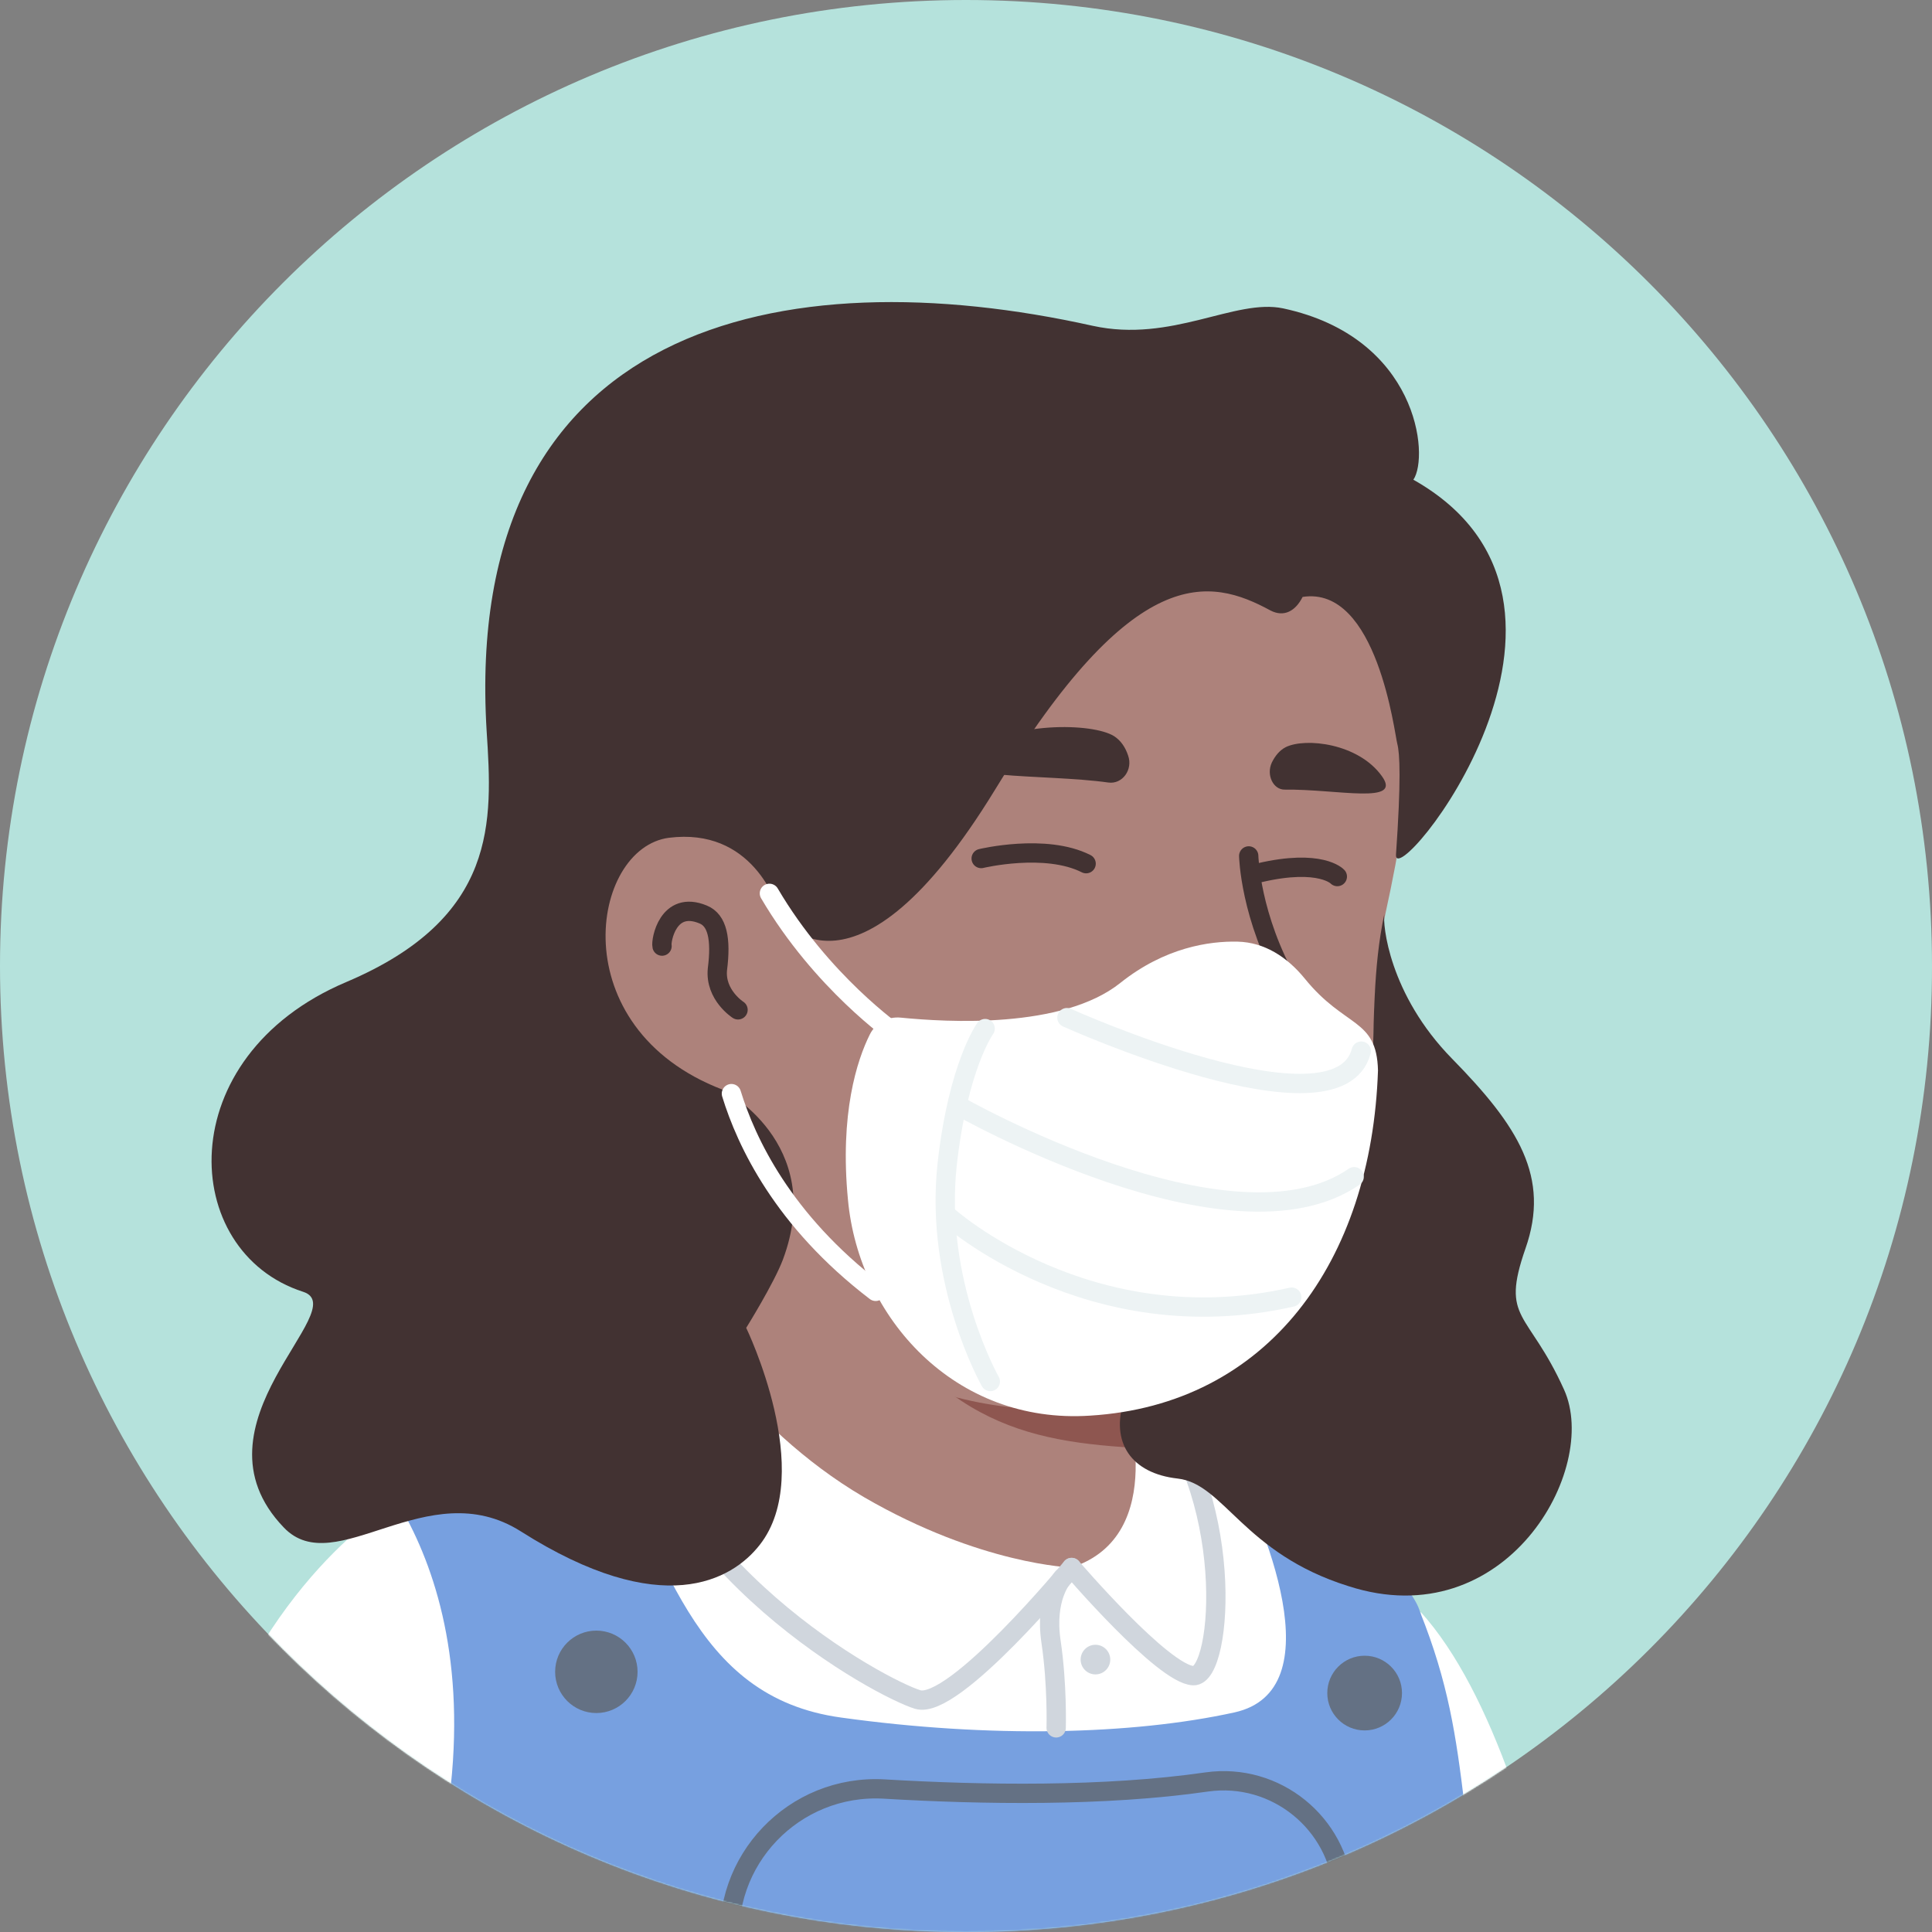 <svg width="1300" height="1300" viewBox="0 0 1300 1300" fill="none" xmlns="http://www.w3.org/2000/svg">
<rect x="0" y="0" width="1300" height="1300" fill="#808080" stroke="none"/>
<path d="M650 1300C290.71 1300 0 1008.86 0 650C0 290.71 291.141 0 650 0C1009.29 0 1300 291.141 1300 650C1300.43 1009.29 1009.29 1300 650 1300Z" fill="#B5E2DC"/>
<mask id="mask0_26_635" style="mask-type:alpha" maskUnits="userSpaceOnUse" x="0" y="0" width="1301" height="1300">
<path d="M650 1300C290.71 1300 0 1008.86 0 650C0 290.71 291.141 0 650 0C1009.29 0 1300 291.141 1300 650C1300.43 1009.29 1009.29 1300 650 1300Z" fill="#F7C0B5"/>
</mask>
<g mask="url(#mask0_26_635)">
<path d="M1014.87 1197.33C1011.83 1199.5 1008.37 1201.66 1005.33 1203.83C1001.87 1206 998.832 1208.16 995.366 1209.9C992.332 1211.63 989.732 1213.36 986.699 1215.1C986.266 1215.53 985.832 1215.53 985.399 1215.96C975.432 1222.03 965.032 1227.66 954.632 1232.86C951.599 1234.6 948.132 1236.33 945.099 1237.63C945.099 1237.63 944.666 1238.06 944.232 1238.06C940.766 1239.8 937.299 1241.53 933.832 1243.26C926.899 1246.73 919.532 1249.76 912.599 1252.8C909.132 1254.53 905.232 1255.83 901.766 1257.13C898.299 1258.43 894.399 1260.16 890.932 1261.46C887.466 1262.76 883.566 1264.5 880.099 1265.8C880.099 1265.8 880.099 1265.8 879.666 1265.8C876.199 1267.1 872.299 1268.4 868.832 1269.7C861.032 1272.3 852.799 1274.9 844.999 1277.5C842.399 1278.36 839.366 1279.23 836.766 1280.1C828.532 1282.7 820.299 1284.86 812.066 1286.6C809.032 1287.46 805.999 1287.9 802.532 1288.76C794.732 1290.5 786.499 1292.23 778.699 1293.96C776.966 1294.4 775.666 1294.4 773.932 1294.83C771.332 1295.26 768.299 1295.7 765.699 1296.13C761.799 1296.56 758.332 1297.43 754.432 1297.86C752.699 1298.3 750.966 1298.3 749.232 1298.73C747.066 1299.16 744.466 1299.6 741.866 1299.6C734.932 1300.46 727.566 1301.33 720.632 1302.2C718.466 1302.63 715.866 1302.63 713.699 1303.06H713.266C710.232 1303.5 707.199 1303.5 704.166 1303.93C701.132 1304.36 698.099 1304.36 695.066 1304.36C693.332 1304.36 691.166 1304.8 689.432 1304.8C685.966 1304.8 682.932 1305.23 679.899 1305.23C675.566 1305.23 671.666 1305.66 667.332 1305.66C662.999 1305.66 659.099 1305.66 654.766 1305.66C651.732 1305.66 648.699 1305.66 645.666 1305.66C463.232 1303.06 298.566 1225.5 181.566 1102.43C181.566 1102.43 181.566 1102 181.132 1102C194.566 1075.56 244.399 1027.9 296.399 988.465C362.266 938.632 455.432 907.865 455.432 907.865C455.432 907.865 516.532 897.898 743.166 945.132C916.066 981.532 989.732 1129.3 1014.87 1197.33Z" fill="#AD827B"/>
<path d="M791.266 1065.16C782.166 1109.8 723.233 1136.23 623.999 1096.36C502.233 1046.96 455.433 907.865 455.433 907.865C448.933 808.198 433.766 722.832 433.766 722.832C574.599 710.698 740.999 875.365 740.999 875.365L760.066 956.832C761.799 963.765 765.266 969.832 770.466 974.165C779.566 989.765 797.333 1036.56 791.266 1065.16Z" fill="#AD827B"/>
<path d="M770.466 974.599C687.699 970.265 626.599 958.132 561.166 840.699C616.632 889.665 682.066 908.299 750.966 916.965L760.066 956.832C761.799 964.199 765.266 970.265 770.466 974.599Z" fill="#8E5650"/>
<path d="M941.632 452.432C949.432 488.832 953.332 518.298 932.099 615.365C910.866 712.432 951.599 809.498 849.332 898.332C780.432 958.132 659.966 969.398 563.766 903.965C531.266 881.865 501.366 851.098 477.099 810.798C458.032 779.165 435.932 749.265 411.232 721.965C376.999 684.698 335.832 609.732 356.199 477.132C389.132 261.332 602.766 236.632 728.866 260.465C854.966 284.298 920.399 356.232 941.632 452.432Z" fill="#AD827B"/>
<path d="M526.932 621.865C526.932 621.865 513.499 556.865 450.232 564.665C395.632 571.598 376.566 702.465 500.499 738.865" fill="#AD827B"/>
<path d="M496.6 679.498C496.6 679.498 481 669.532 482.733 652.198C485.333 631.832 482.733 619.265 473.2 615.365C449.366 605.398 444.6 633.132 445.466 636.598" stroke="#423232" stroke-width="13" stroke-miterlimit="10" stroke-linecap="round" stroke-linejoin="round"/>
<path d="M827.232 721.532C827.232 721.532 843.699 722.398 859.299 703.765C867.965 693.365 875.332 680.365 870.565 676.465C865.799 672.132 787.365 684.265 782.165 694.665C776.965 705.065 807.299 721.532 827.232 721.532Z" fill="#8E605C"/>
<path d="M840.233 575.932C840.233 575.932 841.099 617.098 867.533 663.032C879.233 683.398 861.466 716.765 822.899 722.398" stroke="#423232" stroke-width="13" stroke-miterlimit="10" stroke-linecap="round" stroke-linejoin="round"/>
<path d="M907.837 1029.6C907.837 1029.6 840.67 966.767 774.37 951.6C774.37 951.6 782.17 1063.4 703.303 1055.17C575.903 1041.73 455.87 906.534 455.87 906.534C455.87 906.534 372.237 929.934 304.637 981.5C304.637 981.5 313.737 1114.53 465.837 1180.4C617.937 1246.27 829.837 1213.77 880.103 1171.3C930.37 1128.83 920.403 1043.47 907.837 1029.6Z" fill="white"/>
<path d="M267.37 1010.1C267.37 1010.1 183.303 1056.47 137.37 1188.63C91.437 1320.8 92.737 1517.53 92.737 1517.53H1081.6C1081.6 1517.53 1053.87 1192.97 955.937 1084.63C955.937 1084.63 962.437 1181.7 770.47 1191.67C578.503 1201.63 347.537 1140.53 341.903 1105C336.703 1068.6 267.37 1010.1 267.37 1010.1Z" fill="white"/>
<path d="M996.236 1525.33C724.103 1651 276.036 1537.47 276.036 1537.47C276.036 1537.47 266.936 1426.97 299.87 1228.07C301.17 1218.97 302.47 1209.87 303.336 1201.63C312.87 1111.5 290.77 1049.53 267.37 1010.53C267.37 1000.57 277.77 993.634 289.47 983.667C294.236 979.767 379.603 926.9 383.07 929.5C389.136 938.167 394.77 946.834 399.536 955.934C448.07 1045.63 464.97 1141.83 565.936 1155.7C665.603 1169.57 761.803 1167.4 830.703 1152.23C897.003 1137.5 852.803 1027.43 823.336 973.267C822.036 971.1 822.036 970.234 820.736 969.367C830.703 962.867 946.403 1051.7 955.503 1084.63C974.57 1132.3 979.77 1167.83 985.403 1214.2C1004.04 1366.3 996.236 1525.33 996.236 1525.33Z" fill="#77A0E0"/>
<path d="M401.269 1152.67C416.586 1152.67 429.003 1140.25 429.003 1124.93C429.003 1109.62 416.586 1097.2 401.269 1097.2C385.953 1097.2 373.536 1109.62 373.536 1124.93C373.536 1140.25 385.953 1152.67 401.269 1152.67Z" fill="#647184"/>
<path d="M918.237 1164.37C932.118 1164.37 943.37 1153.11 943.37 1139.23C943.37 1125.35 932.118 1114.1 918.237 1114.1C904.356 1114.1 893.104 1125.35 893.104 1139.23C893.104 1153.11 904.356 1164.37 918.237 1164.37Z" fill="#647184"/>
<path d="M594.97 1203.8C660.836 1207.7 743.17 1209 812.07 1199.03C858.436 1192.53 900.47 1226.77 903.936 1273.13C906.97 1319.07 908.27 1374.97 900.903 1423.93C885.736 1529.67 507.436 1524.47 501.37 1431.3C497.903 1383.2 494.87 1344.2 491.403 1312.13C484.903 1251.9 534.303 1200.33 594.97 1203.8Z" stroke="#647184" stroke-width="13" stroke-miterlimit="10"/>
<path d="M721.07 1054.73C721.07 1054.73 641.77 1150.93 617.504 1143.57C593.237 1136.2 442.437 1056.03 418.604 919.1C418.604 919.1 437.237 888.767 453.704 879.234C453.704 879.234 499.204 959.4 581.537 1007.5C659.97 1053 721.07 1054.73 721.07 1054.73Z" fill="white"/>
<path d="M721.07 1054.73C721.07 1054.73 641.77 1150.93 617.504 1143.57C593.237 1136.2 442.437 1056.03 418.604 919.1" stroke="#D0D6DD" stroke-width="13" stroke-miterlimit="10" stroke-linecap="round" stroke-linejoin="round"/>
<path d="M721.069 1054.73C721.069 1054.73 782.603 1126.67 802.969 1127.53C823.336 1128.4 832.003 1001.87 770.903 937.734C770.903 937.734 761.369 940.334 757.469 941.2C757.036 940.767 787.803 1033.07 721.069 1054.73Z" fill="white"/>
<path d="M721.069 1054.73C721.069 1054.73 782.603 1126.67 802.969 1127.53C823.336 1128.4 832.003 1001.87 770.903 937.734" stroke="#D0D6DD" stroke-width="13" stroke-miterlimit="10" stroke-linecap="round" stroke-linejoin="round"/>
<path d="M715.003 1061.67C715.003 1061.67 702.869 1075.1 707.203 1104.57C711.536 1133.6 710.669 1162.63 710.669 1162.63" stroke="#D0D6DD" stroke-width="13" stroke-miterlimit="10" stroke-linecap="round" stroke-linejoin="round"/>
<path d="M737.103 1126.67C742.608 1126.67 747.07 1122.2 747.07 1116.7C747.07 1111.2 742.608 1106.73 737.103 1106.73C731.599 1106.73 727.137 1111.2 727.137 1116.7C727.137 1122.2 731.599 1126.67 737.103 1126.67Z" fill="#D0D6DD"/>
<path d="M745.802 526.549C755.216 527.849 762.491 517.882 759.068 508.349C757.356 503.149 754.36 498.382 749.653 495.349C735.104 486.249 680.759 485.382 652.088 506.182C626.841 525.249 703.01 520.482 745.802 526.549Z" fill="#423232"/>
<path d="M864.333 531.316C856.631 531.316 851.924 521.349 855.775 513.116C857.915 508.782 860.91 504.882 865.189 502.716C878.455 496.216 913.972 500.116 929.805 522.216C943.926 541.716 899.851 530.882 864.333 531.316Z" fill="#423232"/>
<path d="M730.824 581.149C703.437 567.282 660.218 577.682 660.218 577.682" stroke="#423232" stroke-width="13" stroke-miterlimit="10" stroke-linecap="round" stroke-linejoin="round"/>
<path d="M899.854 589.816C899.854 589.816 888.728 577.683 847.648 587.216" stroke="#423232" stroke-width="13" stroke-miterlimit="10" stroke-linecap="round" stroke-linejoin="round"/>
<path d="M809.297 750.856C809.297 750.856 820.564 744.789 826.631 755.189C832.697 765.589 817.964 777.289 817.964 777.289C817.964 777.289 834.431 789.423 823.164 804.589C814.064 816.723 800.198 815.856 800.198 815.856" stroke="#423232" stroke-width="13" stroke-miterlimit="10" stroke-linecap="round" stroke-linejoin="round"/>
<path d="M1052.43 935.089C1028.17 881.356 1009.53 888.722 1026.43 840.189C1043.33 792.089 1021.67 757.856 977.034 712.356C934.568 669.022 930.234 621.789 931.534 614.856C927.634 633.056 925.901 651.689 925.034 669.889C923.734 694.156 924.168 717.989 922.434 741.822C918.968 795.122 906.401 847.556 849.201 896.956C824.068 918.622 792.001 934.222 756.468 941.589C746.934 970.622 761.234 991.422 792.434 994.889C823.634 998.356 836.634 1045.16 907.268 1067.26C1013 1101.49 1076.7 988.822 1052.43 935.089Z" fill="#423232"/>
<path d="M854.835 410.756C863.935 415.522 871.735 411.189 876.501 401.656C926.768 393.856 938.468 494.389 940.201 500.456C941.935 506.956 942.801 525.156 939.335 574.989C937.168 602.722 1098.37 405.989 951.035 322.789C961.868 306.756 954.068 227.022 863.501 207.522C831.001 200.589 788.535 230.922 735.235 219.222C526.801 172.856 310.568 217.056 327.468 492.222C331.368 552.456 335.268 617.456 233.001 660.789C114.268 711.056 120.335 842.356 203.968 869.222C238.635 880.489 124.235 958.489 190.968 1027.82C225.635 1064.22 287.601 990.556 350.435 1030.42C445.335 1090.66 492.568 1063.36 511.201 1039.52C549.335 990.989 502.101 893.489 502.101 893.489C502.101 893.489 520.735 863.589 526.801 847.556C556.268 768.689 486.068 733.156 486.068 733.156C377.735 691.556 397.235 570.656 450.101 563.722C505.568 556.789 522.901 606.189 525.935 618.322C525.935 618.322 574.901 685.922 669.368 531.656C762.968 377.389 814.101 388.656 854.835 410.756Z" fill="#423232"/>
<path d="M877.818 658.314C866.118 644.014 850.951 634.047 832.751 633.614C813.685 633.181 783.785 637.514 753.885 661.347C714.885 692.547 636.885 687.781 606.118 684.747C597.451 683.881 589.218 688.214 585.318 696.014C576.651 713.347 564.951 749.314 570.585 807.381C577.951 886.681 642.518 958.614 733.518 952.547C853.118 945.181 922.885 848.981 927.218 720.281C926.351 684.747 905.118 692.114 877.818 658.314Z" fill="white"/>
<path d="M717.919 684.748C717.919 684.748 900.352 767.081 915.952 707.281" stroke="#EDF3F4" stroke-width="13" stroke-miterlimit="10" stroke-linecap="round" stroke-linejoin="round"/>
<path d="M644.252 743.682C644.252 743.682 828.419 848.982 911.185 791.782" stroke="#EDF3F4" stroke-width="13" stroke-miterlimit="10" stroke-linecap="round" stroke-linejoin="round"/>
<path d="M637.752 818.215C637.752 818.215 732.652 903.581 869.152 872.815" stroke="#EDF3F4" stroke-width="13" stroke-miterlimit="10" stroke-linecap="round" stroke-linejoin="round"/>
<path d="M662.885 692.114C662.885 692.114 644.685 717.247 637.319 783.547C628.652 863.281 666.352 929.581 666.352 929.581" stroke="#EDF3F4" stroke-width="13" stroke-miterlimit="10" stroke-linecap="round" stroke-linejoin="round"/>
<path d="M602.651 695.581C602.651 695.581 552.818 660.914 517.718 601.114" stroke="white" stroke-width="13" stroke-miterlimit="10" stroke-linecap="round" stroke-linejoin="round"/>
<path d="M492.152 735.881C502.118 768.381 526.818 821.248 589.218 868.915" stroke="white" stroke-width="13" stroke-miterlimit="10" stroke-linecap="round" stroke-linejoin="round"/>
</g>
</svg>

